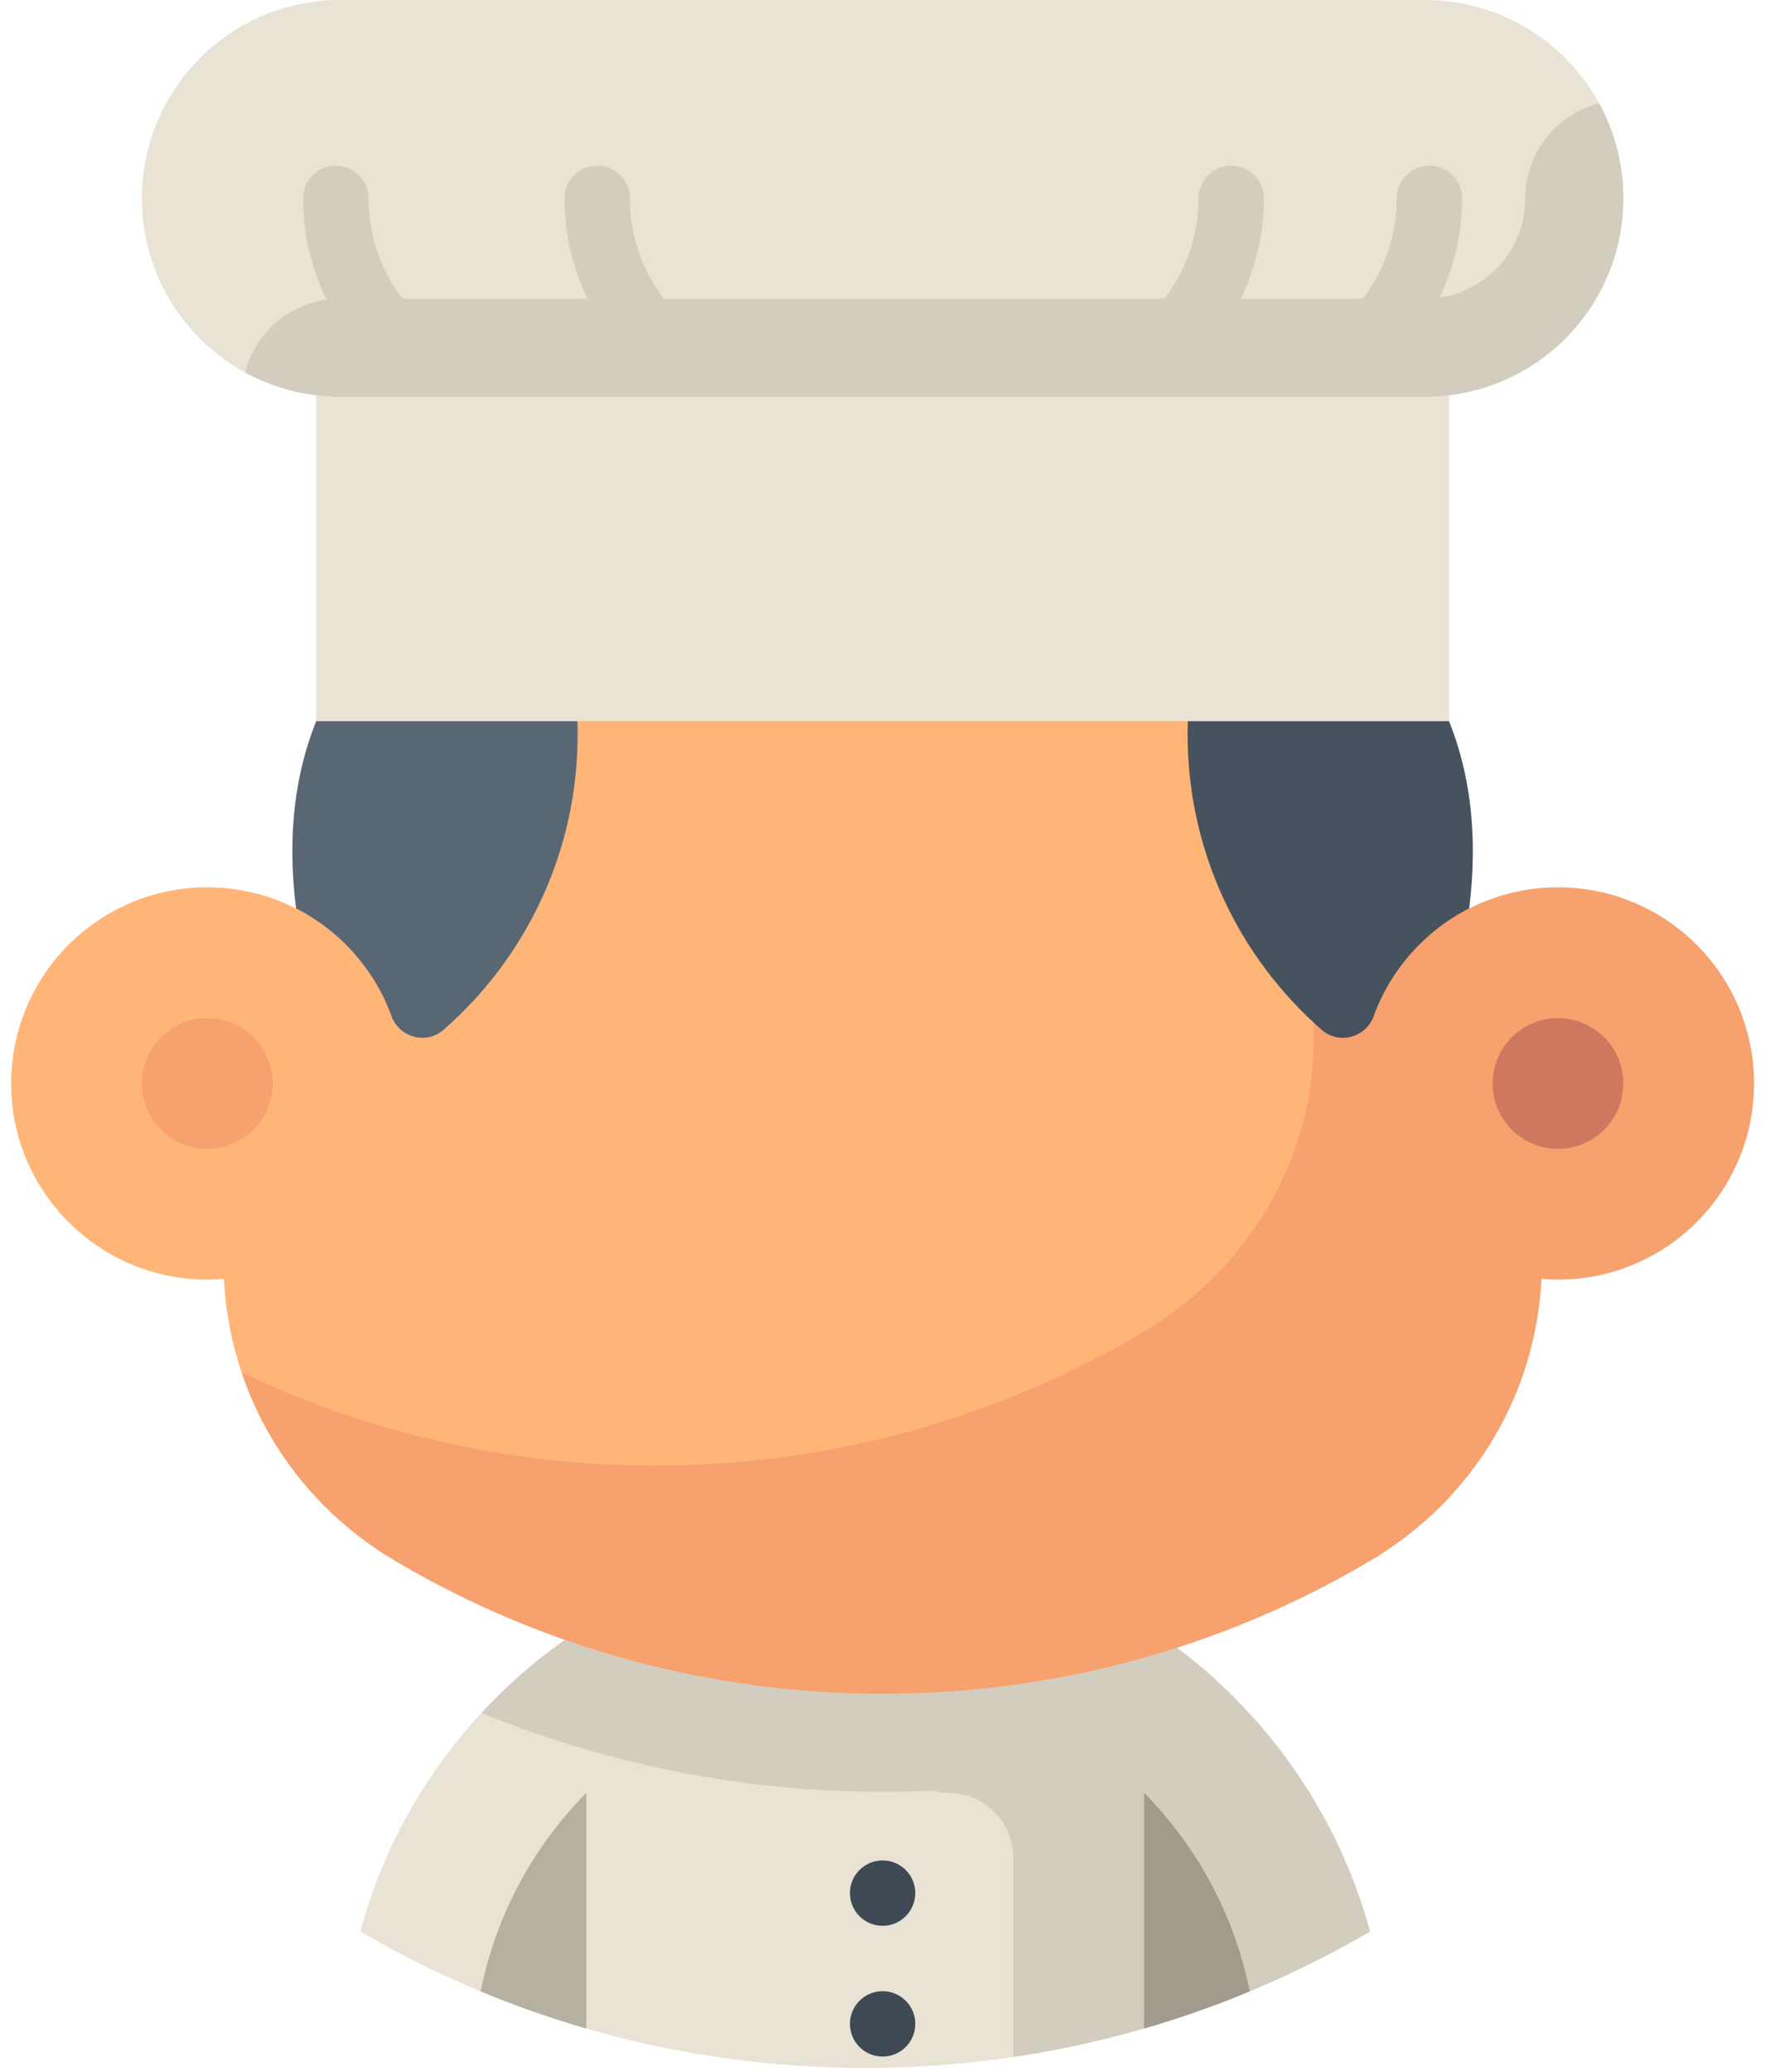<svg width="78" height="91" viewBox="0 0 78 91" fill="none" xmlns="http://www.w3.org/2000/svg">
<path d="M44.529 90.352C42.405 90.667 40.231 90.832 38.019 90.832C29.929 90.832 22.349 88.648 15.834 84.841C16.864 81.019 18.845 77.623 21.486 74.886C21.374 75.002 21.262 75.119 21.152 75.237H48.359L44.529 90.352Z" fill="#E9E3D5"/>
<path d="M60.205 84.841C59.25 81.299 57.472 78.185 55.289 75.683C53.872 74.095 52.403 72.751 50.546 71.569C50.419 71.477 49.792 71.097 49.591 70.979C40.128 65.43 28.363 67.445 21.152 75.237C27.399 77.797 34.154 78.967 40.939 78.654C41.193 78.719 41.431 78.748 41.657 78.748C43.243 78.748 44.529 80.034 44.529 81.62V90.352C50.175 89.515 55.471 87.607 60.205 84.841Z" fill="#D3CDBF"/>
<path d="M54.917 87.47C53.41 88.097 51.86 88.643 50.274 89.102V78.748C52.594 81.095 54.245 84.106 54.917 87.47Z" fill="#A19B8D"/>
<path d="M25.765 78.748V89.102C24.179 88.643 22.629 88.097 21.122 87.47C21.794 84.106 23.445 81.095 25.765 78.748Z" fill="#B6B0A2"/>
<path d="M38.785 84.589C39.579 84.589 40.221 83.946 40.221 83.153C40.221 82.36 39.579 81.717 38.785 81.717C37.992 81.717 37.35 82.36 37.35 83.153C37.35 83.946 37.992 84.589 38.785 84.589Z" fill="#3E4954"/>
<path d="M38.785 90.333C39.579 90.333 40.221 89.69 40.221 88.897C40.221 88.104 39.579 87.461 38.785 87.461C37.992 87.461 37.35 88.104 37.35 88.897C37.35 89.69 37.992 90.333 38.785 90.333Z" fill="#3E4954"/>
<path d="M65.591 47.59C65.591 32.747 53.55 16.956 38.785 16.956C26.54 16.956 16.213 27.787 13.008 39.909C11.837 39.313 10.512 38.974 9.108 38.974C4.349 38.974 0.491 42.832 0.491 47.59C0.491 52.349 4.349 56.206 9.108 56.206C9.354 56.206 9.598 56.194 9.839 56.173C10.08 61.106 12.719 65.802 17.345 68.544C30.507 76.347 47.064 76.347 60.226 68.544C67.613 64.165 69.886 54.882 65.591 47.59Z" fill="#FFB578"/>
<path d="M68.463 38.974C67.057 38.974 65.732 39.313 64.56 39.91C62.437 31.876 57.189 24.424 50.34 20.302C50.34 20.302 57.73 29.02 57.73 45.677C57.73 50.769 55.005 55.681 50.207 58.525C38.121 65.69 23.172 66.274 10.618 60.281C11.743 63.616 14.034 66.581 17.345 68.544C30.507 76.346 47.064 76.346 60.225 68.544C64.873 65.789 67.494 61.093 67.731 56.173C67.973 56.194 68.216 56.206 68.463 56.206C73.221 56.206 77.079 52.349 77.079 47.59C77.079 42.832 73.221 38.974 68.463 38.974Z" fill="#F7A16E"/>
<path d="M9.108 50.463C10.694 50.463 11.98 49.178 11.98 47.591C11.98 46.005 10.694 44.719 9.108 44.719C7.522 44.719 6.236 46.005 6.236 47.591C6.236 49.178 7.522 50.463 9.108 50.463Z" fill="#F7A16E"/>
<path d="M68.463 50.463C70.049 50.463 71.335 49.178 71.335 47.591C71.335 46.005 70.049 44.719 68.463 44.719C66.877 44.719 65.591 46.005 65.591 47.591C65.591 49.178 66.877 50.463 68.463 50.463Z" fill="#CE795F"/>
<path d="M13.008 39.898C14.942 40.882 16.454 42.573 17.204 44.631C17.548 45.574 18.731 45.897 19.487 45.237C23.099 42.079 25.383 37.438 25.383 32.262C25.383 29.045 24.5 26.034 22.964 23.456C22.964 23.457 11.356 26.664 13.008 39.898Z" fill="#596775"/>
<path d="M54.606 23.457C53.071 26.034 52.188 29.045 52.188 32.263C52.188 37.438 54.471 42.079 58.084 45.237C58.839 45.898 60.023 45.575 60.366 44.632C61.116 42.573 62.628 40.882 64.562 39.898C66.214 26.664 54.606 23.457 54.606 23.457Z" fill="#46525E"/>
<path d="M63.676 11.201H13.895V31.678H63.676V11.201Z" fill="#E9E3D5"/>
<path d="M62.623 0C61.234 0 15.682 0 14.947 0C10.136 0 6.236 3.9 6.236 8.712C6.236 13.523 10.136 17.424 14.947 17.424C15.317 17.424 61.672 17.424 62.623 17.424C67.434 17.424 71.335 13.523 71.335 8.712C71.335 3.9 67.434 0 62.623 0Z" fill="#E9E3D5"/>
<path d="M71.335 8.712C71.335 7.199 70.949 5.776 70.27 4.537C68.406 5.011 67.027 6.7 67.027 8.712C67.027 11.14 65.051 13.116 62.623 13.116H14.947C12.936 13.116 11.246 14.495 10.772 16.359C12.012 17.038 13.435 17.424 14.947 17.424H23.468H38.785C49.348 17.424 61.651 17.424 62.623 17.424C67.434 17.424 71.335 13.523 71.335 8.712Z" fill="#D3CDBF"/>
<path d="M16.192 8.712C16.192 7.919 15.549 7.276 14.756 7.276C13.963 7.276 13.32 7.919 13.32 8.712C13.32 11.099 14.151 13.295 15.536 15.03H19.868C17.674 13.775 16.192 11.414 16.192 8.712Z" fill="#D3CDBF"/>
<path d="M64.251 8.712C64.251 7.919 63.608 7.276 62.815 7.276C62.022 7.276 61.379 7.919 61.379 8.712C61.379 11.414 59.897 13.775 57.703 15.03H62.035C63.42 13.295 64.251 11.099 64.251 8.712Z" fill="#D3CDBF"/>
<path d="M54.103 7.276C53.309 7.276 52.667 7.919 52.667 8.712C52.667 11.414 51.185 13.775 48.992 15.03H53.323C54.708 13.295 55.539 11.099 55.539 8.712C55.539 7.919 54.896 7.276 54.103 7.276Z" fill="#D3CDBF"/>
<path d="M27.68 8.712C27.68 7.919 27.037 7.276 26.244 7.276C25.451 7.276 24.808 7.919 24.808 8.712C24.808 11.099 25.639 13.295 27.024 15.03H31.356C29.162 13.775 27.68 11.414 27.68 8.712Z" fill="#D3CDBF"/>
</svg>
